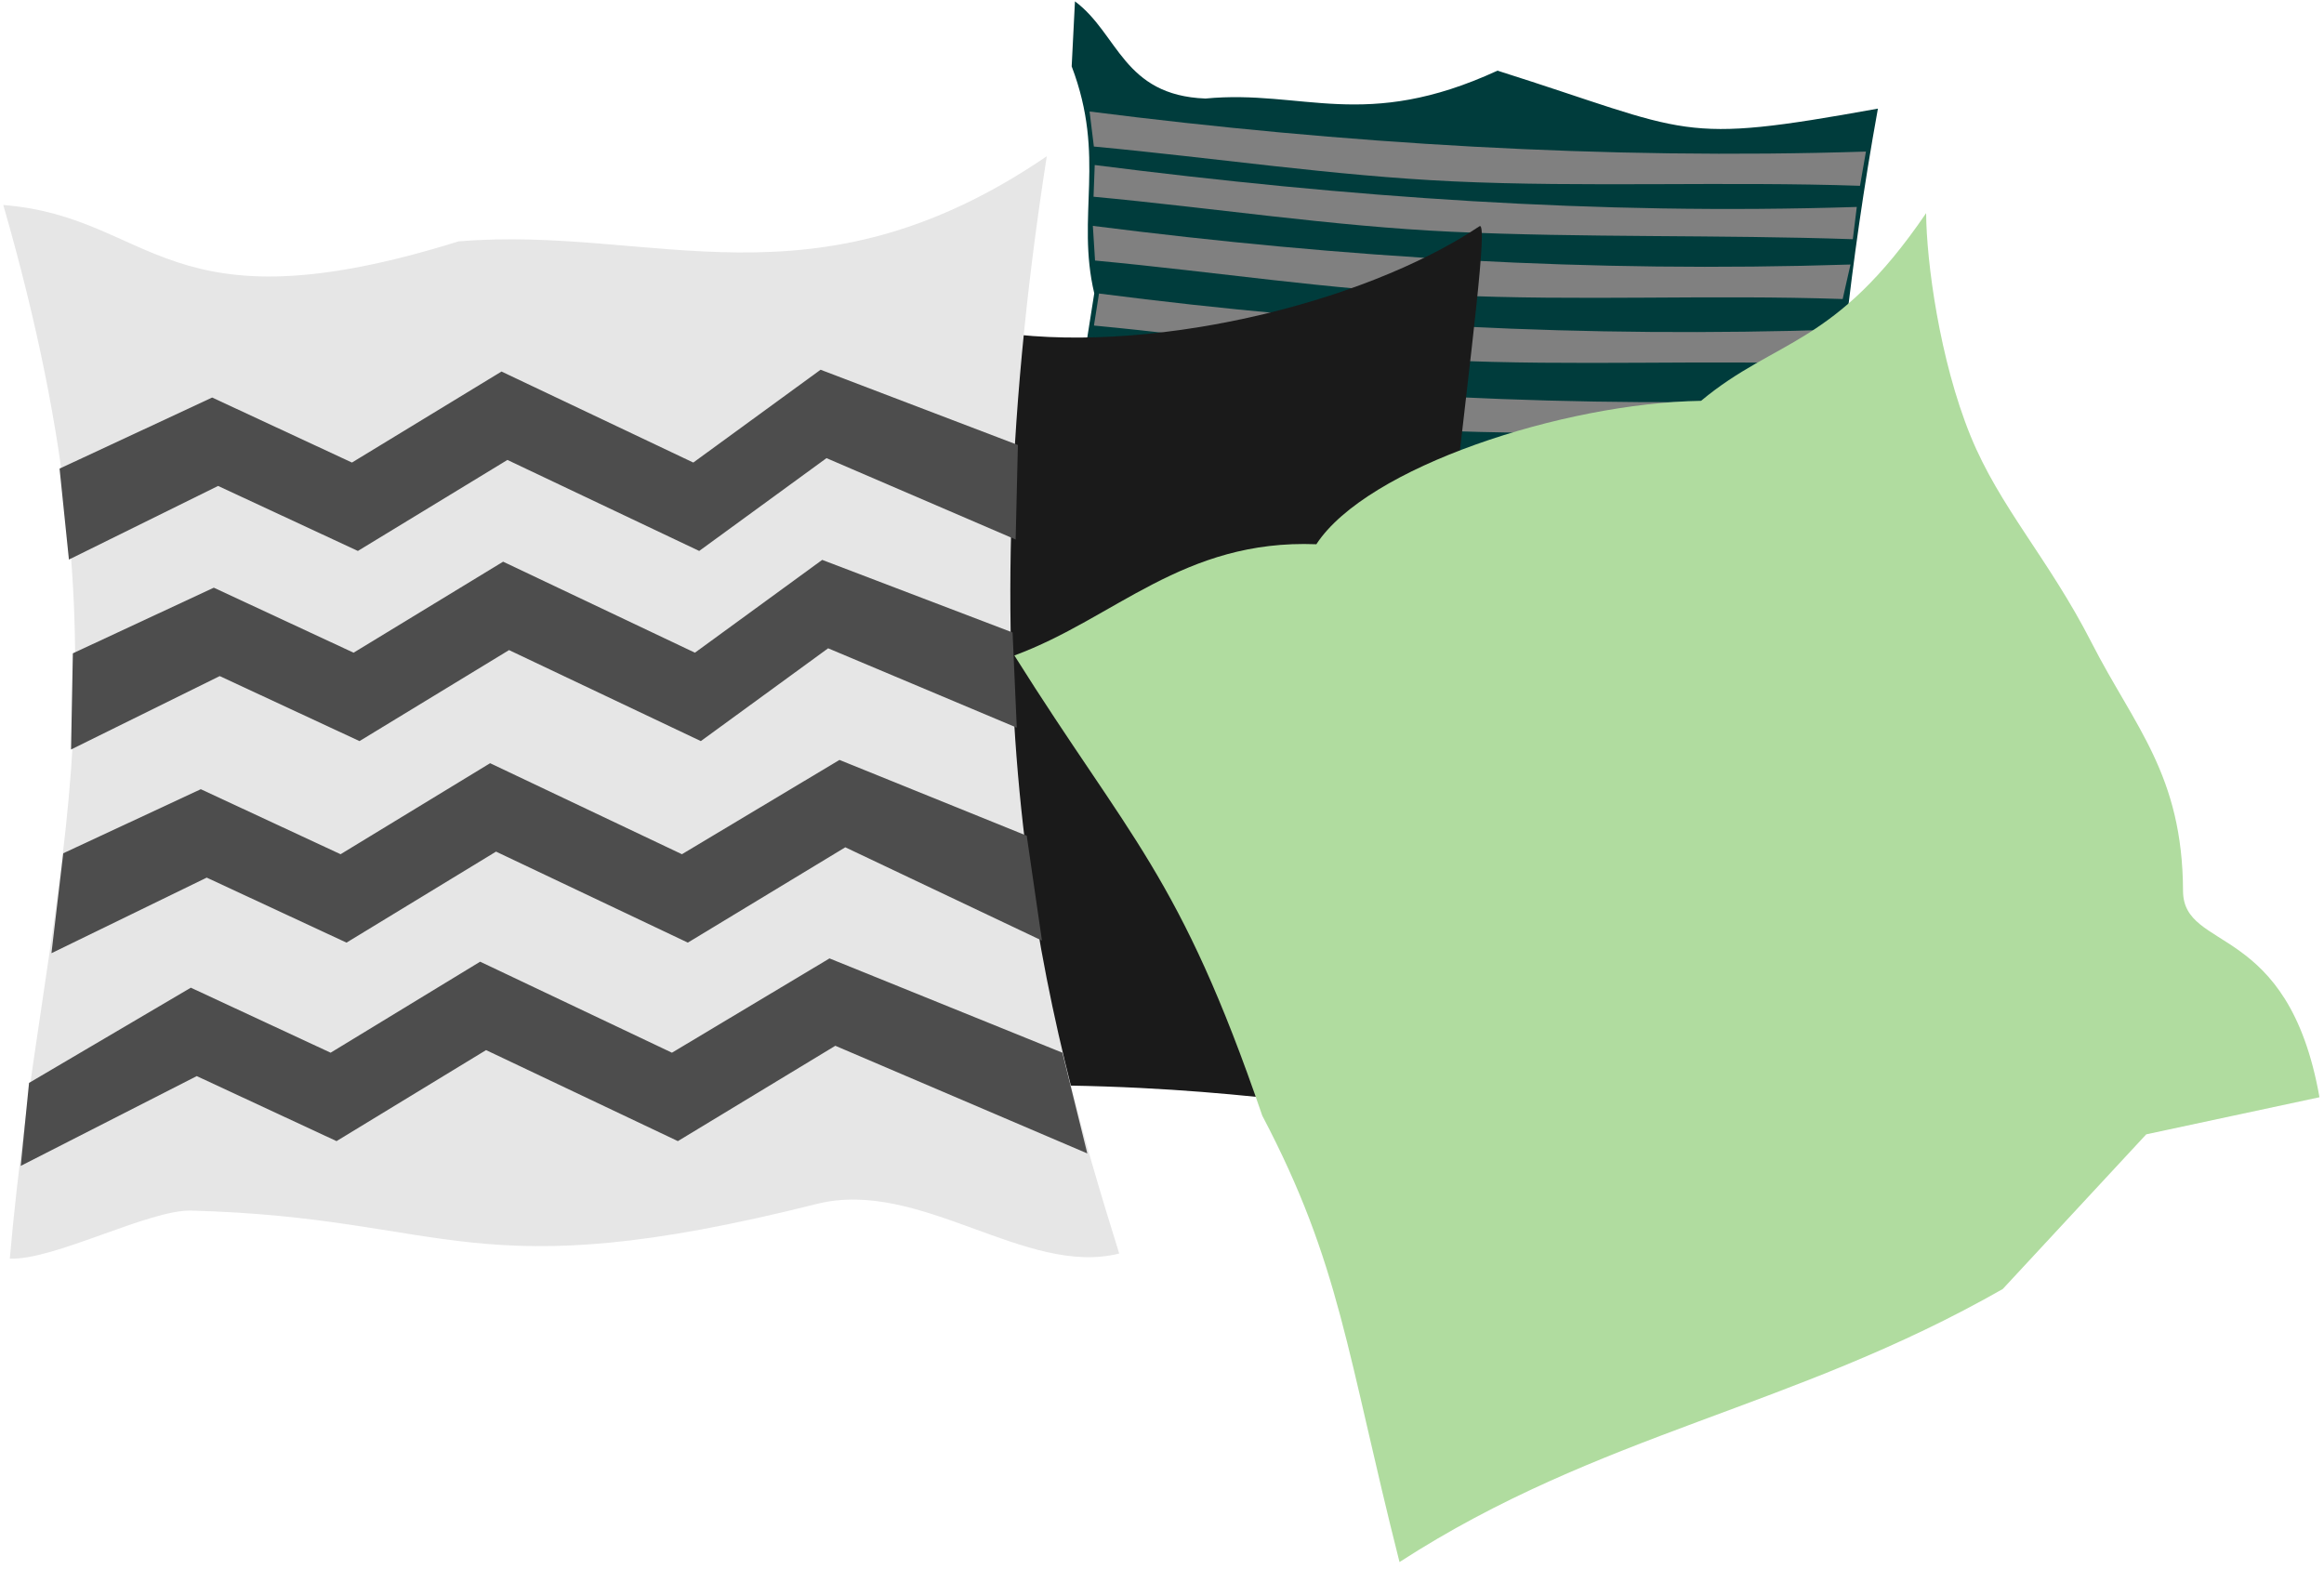 <svg width="280" height="189" viewBox="0 0 280 189" fill="none" xmlns="http://www.w3.org/2000/svg">
<path fill-rule="evenodd" clip-rule="evenodd" d="M129.513 0.163C134.755 4.066 135.296 11.495 145.238 11.873C156.966 10.753 164.385 15.9 180.422 8.513C204.057 15.993 201.9 17.483 226.254 13.088C219.334 51.34 220.248 77.843 217.246 110.22L120.897 115.311L119.722 112.178L131.838 35.342C129.626 25.966 133.294 18.97 129.118 7.997L129.513 0.163Z" fill="#003C3C"/>
<path fill-rule="evenodd" clip-rule="evenodd" d="M131.802 39.227L132.41 35.369C162.394 39.225 190.519 40.714 221.776 39.707L221.431 43.885C205.642 43.334 189.496 44.132 173.853 43.394C159.694 42.727 146.034 40.572 131.802 39.227Z" fill="#808080"/>
<path fill-rule="evenodd" clip-rule="evenodd" d="M130.417 47.729L131.057 43.895C161.389 47.751 189.177 49.157 220.797 48.149L220.448 52.327C204.475 51.777 188.142 52.573 172.317 51.836C157.995 51.169 144.813 49.074 130.417 47.729Z" fill="#808080"/>
<path fill-rule="evenodd" clip-rule="evenodd" d="M128.996 55.404L129.611 51.546C159.943 55.402 189.227 56.903 220.847 55.895L220.518 60.361C204.546 59.81 187.359 60.308 171.534 59.571C157.211 58.904 143.393 56.749 128.996 55.404Z" fill="#808080"/>
<path fill-rule="evenodd" clip-rule="evenodd" d="M131.933 31.394L131.669 27.217C162.002 31.072 191.331 32.881 222.951 31.874L222.008 36.032C206.036 35.481 190.296 36.298 174.471 35.561C160.148 34.894 146.33 32.739 131.933 31.394Z" fill="#808080"/>
<path fill-rule="evenodd" clip-rule="evenodd" d="M131.752 23.704L131.894 19.886C162.226 23.741 192.09 25.944 223.71 24.936L223.231 28.824C207.259 28.273 190.688 28.66 174.863 27.924C160.541 27.257 146.148 25.049 131.752 23.704Z" fill="#808080"/>
<path fill-rule="evenodd" clip-rule="evenodd" d="M131.791 17.657L131.275 13.437C161.608 17.292 193.191 19.271 224.812 18.264L224.095 22.389C208.122 21.838 190.884 22.59 175.059 21.853C160.737 21.186 146.187 19.002 131.791 17.657Z" fill="#808080"/>
<path fill-rule="evenodd" clip-rule="evenodd" d="M128.219 62.96L128.833 59.102C159.165 62.958 188.687 64.466 220.307 63.459L220.023 67.933C204.051 67.382 186.582 67.864 170.756 67.127C156.434 66.46 142.615 64.305 128.219 62.96Z" fill="#808080"/>
<path fill-rule="evenodd" clip-rule="evenodd" d="M126.67 71.176L126.774 67.455C157.106 71.311 187.995 72.88 219.615 71.872L219.266 76.05C203.294 75.5 186.961 76.296 171.136 75.559C156.813 74.892 141.066 72.521 126.67 71.176Z" fill="#808080"/>
<path fill-rule="evenodd" clip-rule="evenodd" d="M125.292 80.094L125.981 75.857C156.314 79.713 186.821 81.496 218.44 80.489L218.091 84.667C202.119 84.116 185.786 84.913 169.961 84.176C155.638 83.509 139.689 81.439 125.292 80.094Z" fill="#808080"/>
<path fill-rule="evenodd" clip-rule="evenodd" d="M124.146 88.043L125.009 83.246C155.342 87.102 187.192 90.053 218.812 89.046L218.561 93.102C202.589 92.552 184.532 92.867 168.707 92.13C154.385 91.464 138.543 89.388 124.146 88.043Z" fill="#808080"/>
<path fill-rule="evenodd" clip-rule="evenodd" d="M122.782 96.755L123.439 92.42C153.772 96.275 186.613 99.006 218.233 97.998L217.909 102.396C201.937 101.845 184.466 102.238 168.641 101.501C154.318 100.834 137.179 98.1 122.782 96.755Z" fill="#808080"/>
<path fill-rule="evenodd" clip-rule="evenodd" d="M119.021 39.846C137.701 43.018 164.103 36.731 178.248 27.265C180.395 25.828 169.808 90.372 172.508 110.006C177.337 145.131 175.929 130.764 124.009 130.764C83.9 130.764 93.573 133.457 98.092 74.723C99.282 59.259 97.443 36.181 119.021 39.846Z" fill="#1A1A1A"/>
<path fill-rule="evenodd" clip-rule="evenodd" d="M1.182 151.653C5.191 105.855 17.107 82.666 0.396 24.701C18.679 26.163 19.729 40.158 55.244 29.087C78.739 27.103 97.925 38.043 126.119 18.826C115.675 85.669 126.004 122.701 134.845 151.043C123.571 153.89 110.847 141.943 98.404 145.068C56.649 155.555 54.46 146.713 23.042 145.869C17.972 145.732 6.431 151.907 1.182 151.653Z" fill="#E6E6E6"/>
<path fill-rule="evenodd" clip-rule="evenodd" d="M25.563 47.901L7.176 56.465L8.304 67.425L26.276 58.553L43.118 66.386L61.134 55.42L84.242 66.386L99.579 55.203L122.368 65.008L122.638 53.619L98.865 44.551L83.528 55.734L60.421 44.767L42.404 55.734L25.563 47.901Z" fill="#4D4D4D"/>
<path fill-rule="evenodd" clip-rule="evenodd" d="M25.759 70.813L8.777 78.722L8.559 90.309L26.472 81.465L43.313 89.298L61.33 78.332L84.438 89.298L99.775 78.116L122.504 87.681L121.997 76.211L99.061 67.463L83.725 78.646L60.617 67.68L42.6 78.646L25.759 70.813Z" fill="#4D4D4D"/>
<path fill-rule="evenodd" clip-rule="evenodd" d="M168.615 188.219C162.249 163.059 161.509 152.36 152.082 134.431C142.126 105.373 136.113 101.112 122.214 78.981C134.341 74.514 142.552 64.954 158.597 65.578C164.648 56.292 188.324 48.573 204.95 48.295C213.988 40.757 221.067 41.835 232.064 25.68C232.099 31.514 233.678 43.36 237.416 52.526C240.928 61.14 246.832 67.325 251.985 77.415C257.167 87.564 262.961 93.337 263.016 107.348C263.045 114.792 275.685 110.91 279.454 132.212L258.584 136.681L241.296 155.319C215.894 169.811 192.841 172.553 168.615 188.219Z" fill="#B0DC9F"/>
<path fill-rule="evenodd" clip-rule="evenodd" d="M24.192 95.096L7.621 102.814L6.2 114.856L24.905 105.748L41.747 113.581L59.763 102.615L82.871 113.581L101.843 102.094L125.537 113.337L123.704 100.701L101.141 91.567L82.158 102.929L59.05 91.962L41.033 102.929L24.192 95.096Z" fill="#4D4D4D"/>
<path fill-rule="evenodd" clip-rule="evenodd" d="M22.991 119.012L3.5 130.483L2.5 140.483L23.705 129.664L40.546 137.498L58.563 126.531L81.671 137.498L100.642 126.01L131 138.983L128 126.845L99.94 115.483L80.957 126.845L57.849 115.879L39.833 126.845L22.991 119.012Z" fill="#4D4D4D"/>
</svg>
